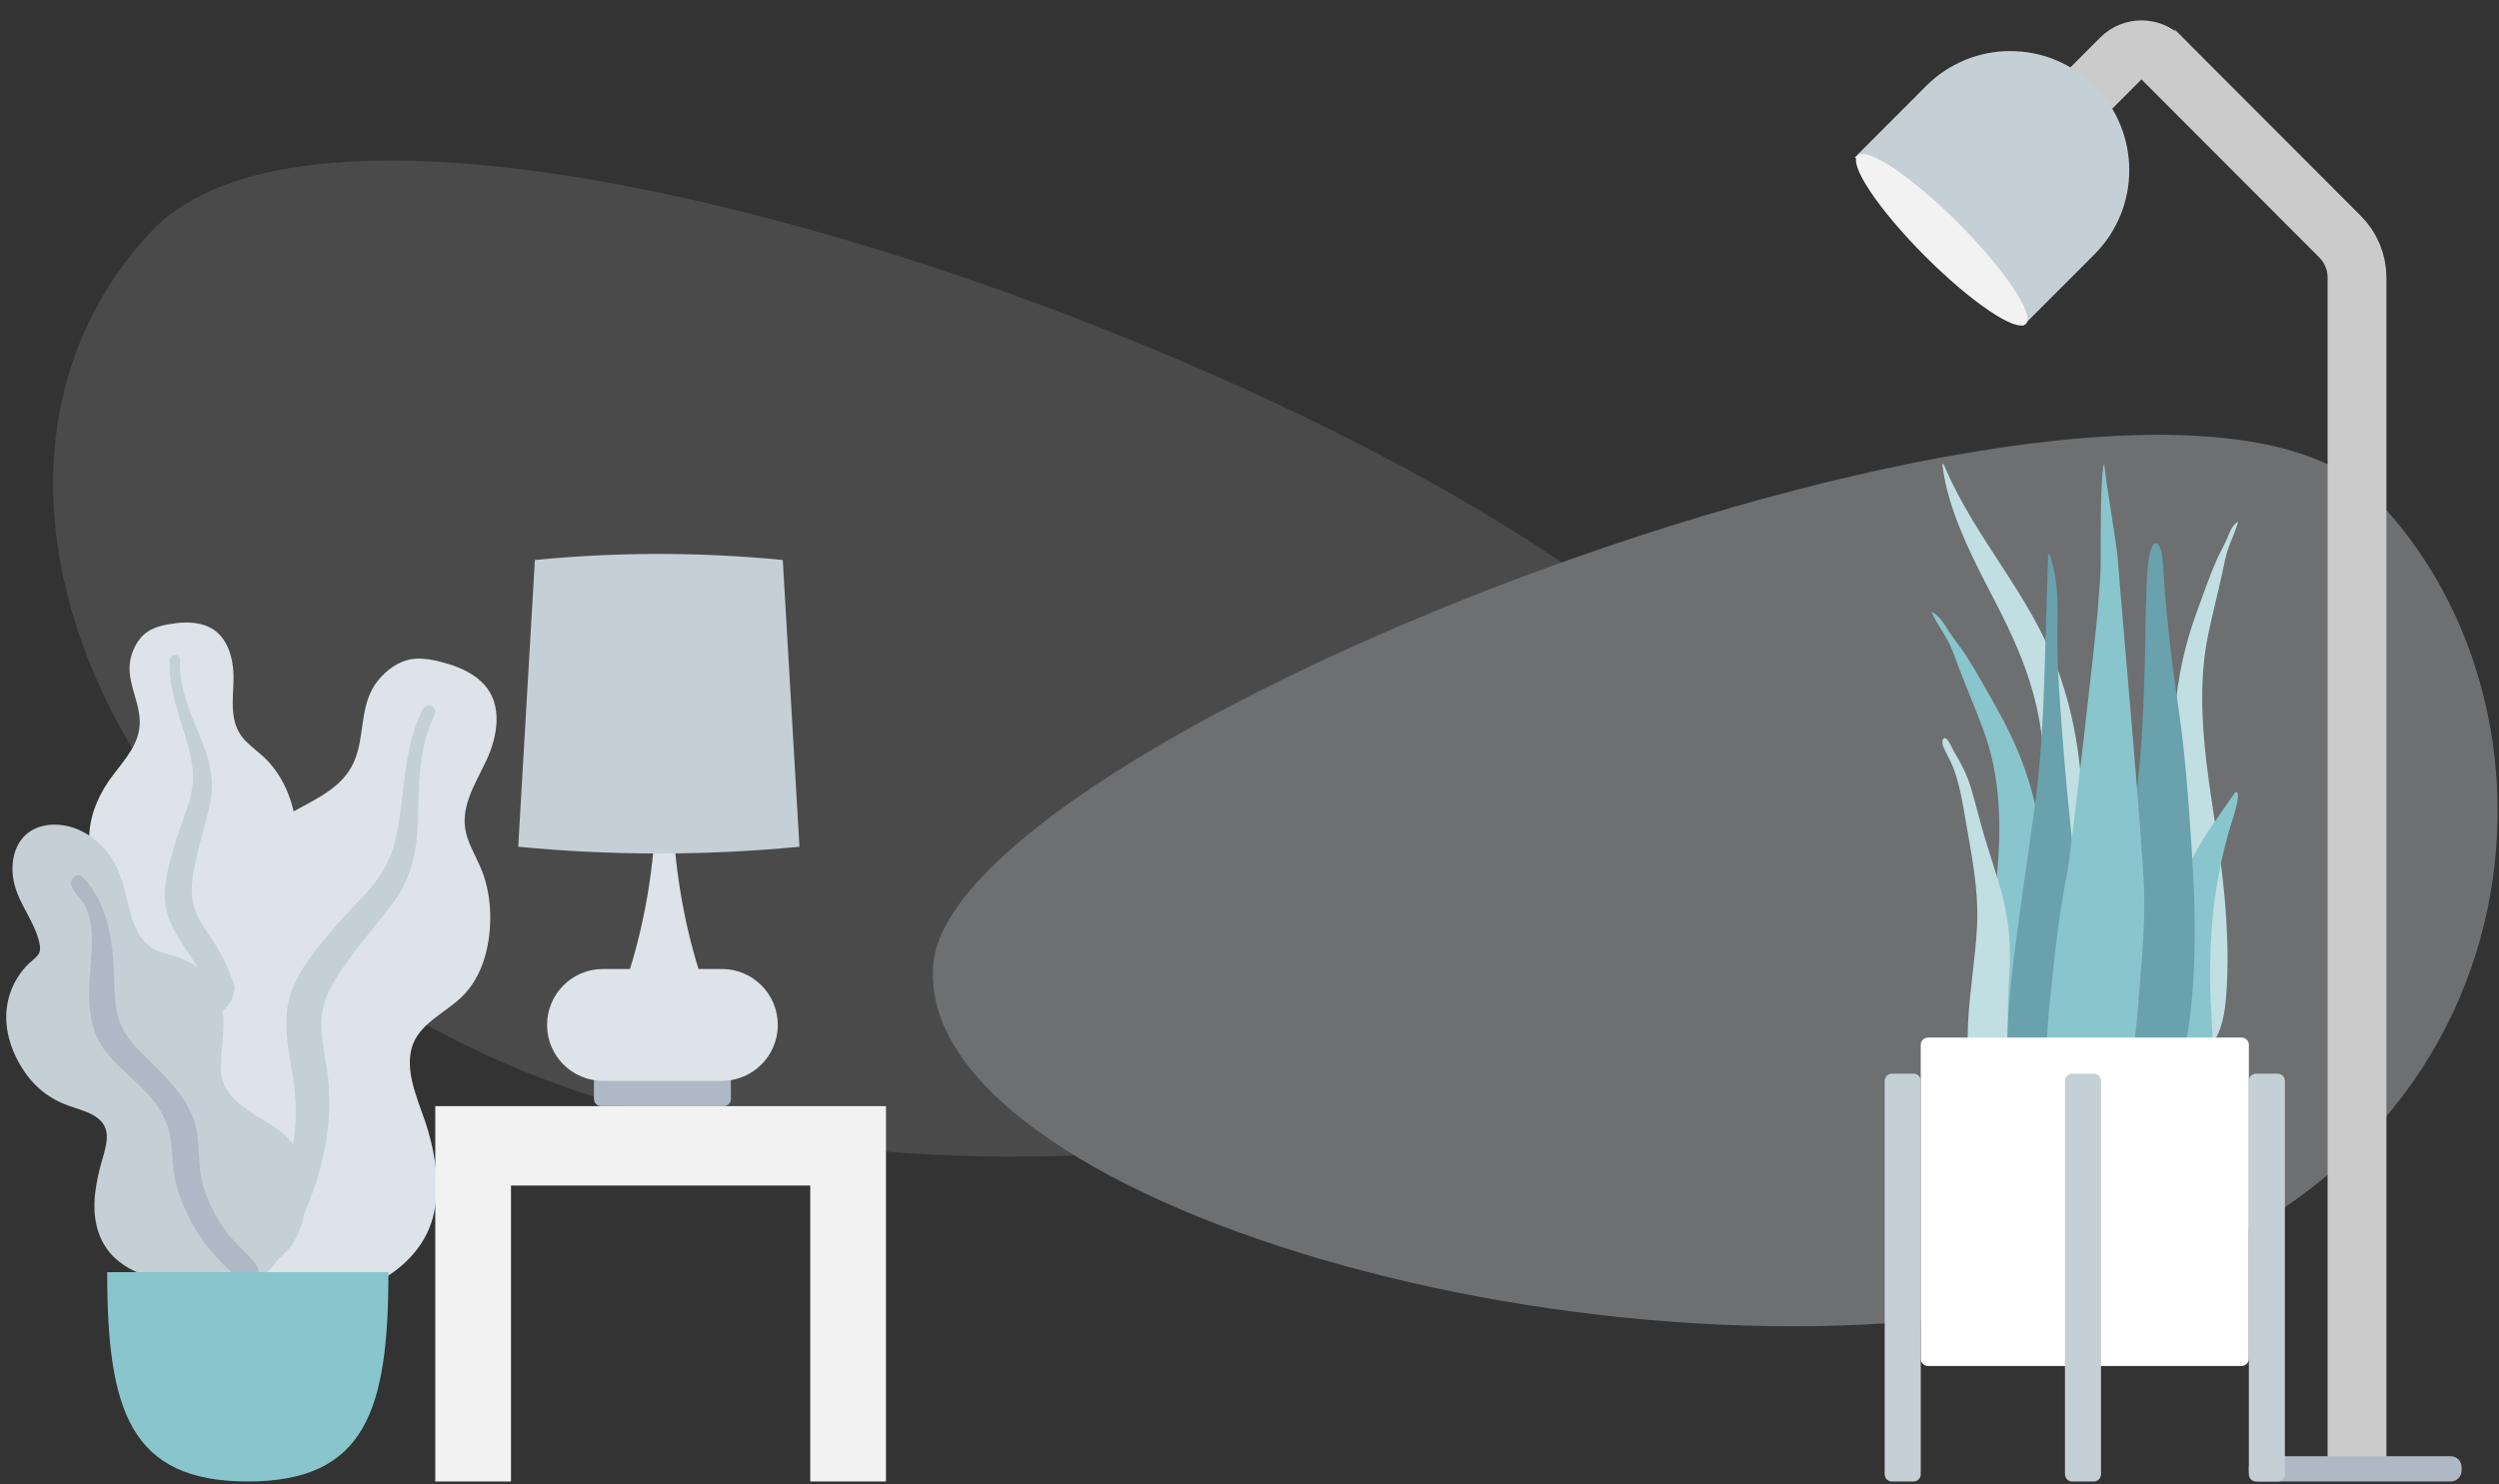 <svg width="340" height="202" viewBox="0 0 340 202" fill="none" xmlns="http://www.w3.org/2000/svg">
<rect x="0" y="0" width="340" height="202" fill="#333333" stroke="none"/>
<g opacity="0.346">
<path opacity="0.346" fill-rule="evenodd" clip-rule="evenodd" d="M239.15 106.518C235.768 68.674 54.3 -4.37 20.611 31.476C-13.078 67.321 19.31 134.594 89.909 151.821C160.509 169.048 242.532 144.363 239.15 106.518Z" fill="#F2F2F2"/>
<path fill-rule="evenodd" clip-rule="evenodd" d="M126.988 131.108C130.018 98.958 292.569 36.904 322.746 67.356C352.923 97.808 345.285 161.861 282.045 176.496C218.805 191.131 123.959 163.258 126.988 131.108Z" fill="#DDE3E9"/>
</g>
<path d="M279.476 17.051L288.584 7.925C290.116 6.39 292.601 6.39 294.134 7.924C294.134 7.924 294.134 7.925 294.135 7.925L318.383 32.217C319.855 33.691 320.681 35.69 320.681 37.773V198.671" stroke="#CBCBCB" stroke-width="8"/>
<path d="M333.435 198.179H307.436C306.624 198.179 305.965 198.839 305.965 199.653V200.144C305.965 200.958 306.624 201.618 307.436 201.618H333.435C334.248 201.618 334.907 200.958 334.907 200.144V199.653C334.907 198.839 334.248 198.179 333.435 198.179Z" fill="#AFB9C5"/>
<path fill-rule="evenodd" clip-rule="evenodd" d="M284.954 11.697C291.276 18.027 291.276 28.29 284.954 34.62L275.242 44.344L252.349 21.422L262.061 11.697C268.383 5.367 278.632 5.367 284.954 11.697Z" fill="#C5CFD6"/>
<path d="M261.928 34.876C268.25 41.206 274.384 45.327 275.629 44.08C276.874 42.834 272.759 36.691 266.437 30.361C260.116 24.031 253.981 19.911 252.736 21.157C251.491 22.404 255.606 28.547 261.928 34.876Z" fill="#F2F2F2"/>
<path fill-rule="evenodd" clip-rule="evenodd" d="M24.031 84.803C25.436 84.631 26.936 84.692 28.242 85.247C31.021 86.428 31.811 89.715 31.773 92.387C31.732 95.262 31.122 98.403 33.305 100.72C34.309 101.785 35.557 102.6 36.543 103.685C37.596 104.844 38.422 106.171 39.034 107.595C40.158 110.211 40.709 113.288 39.682 116.032C38.777 118.449 36.502 120.629 36.993 123.377C37.506 126.243 40.392 128.434 42.197 130.569C44.239 132.985 46.119 136.073 46.428 139.241C46.724 142.278 45.404 145.349 43.378 147.644C39.33 152.23 33.246 154.479 27.112 154.465C24.507 154.459 21.559 154.341 19.311 152.939C18.616 152.506 18.25 152.02 17.837 151.345C17.466 150.739 16.977 150.345 16.411 149.916C15.168 148.975 14.269 147.706 13.696 146.285C11.47 140.768 13.249 133.942 16.365 129.043C17.103 127.882 17.708 126.765 17.349 125.381C16.975 123.937 16.055 122.635 15.241 121.393C14.437 120.166 13.519 118.996 12.891 117.669C12.233 116.279 12.047 114.824 12.164 113.303C12.382 110.446 13.614 107.81 15.358 105.512C17.037 103.299 19.009 101.181 19.014 98.281C19.019 95.208 16.967 92.474 17.841 89.349C18.203 88.055 18.93 86.728 20.102 85.952C21.225 85.208 22.709 84.964 24.031 84.803Z" fill="#DDE3E9"/>
<path fill-rule="evenodd" clip-rule="evenodd" d="M23.112 89.716C23.139 89.303 23.628 89.056 24.013 89.163C24.519 89.305 24.51 89.779 24.496 90.202C24.455 91.5 24.643 92.762 24.955 94.021C25.602 96.64 26.8 99.053 27.748 101.569C28.696 104.083 29.14 106.678 28.585 109.338C28.061 111.845 27.237 114.288 26.701 116.799C26.228 119.012 25.725 121.346 26.445 123.553C27.138 125.678 28.669 127.409 29.772 129.329C32.055 133.304 33.068 137.714 33.203 142.252C33.266 144.359 33.21 146.486 32.721 148.552C32.44 149.743 32.063 151.351 31.044 152.172C30.575 152.551 29.771 152.682 29.376 152.121C29.005 151.595 29.331 150.78 29.448 150.219C29.959 147.791 30.061 145.31 29.939 142.844C29.821 140.456 29.539 138.072 28.788 135.791C28.092 133.675 27.033 131.773 25.788 129.922C24.518 128.035 23.199 126.144 22.674 123.908C22.141 121.637 22.574 119.327 23.153 117.1C23.765 114.744 24.567 112.455 25.396 110.163C26.204 107.93 26.49 105.816 26.044 103.479C25.163 98.86 22.805 94.525 23.112 89.716Z" fill="#C5CFD6"/>
<path fill-rule="evenodd" clip-rule="evenodd" d="M61.132 90.407C62.871 90.935 64.598 91.788 65.838 93.126C68.474 95.97 67.665 100.269 66.21 103.408C64.644 106.788 62.27 110.185 63.608 114.062C64.223 115.845 65.257 117.459 65.841 119.255C66.464 121.175 66.733 123.174 66.698 125.177C66.635 128.856 65.658 132.782 63.004 135.492C60.668 137.879 56.847 139.272 55.974 142.778C55.062 146.435 57.291 150.529 58.28 153.994C59.4 157.915 59.975 162.546 58.665 166.454C57.409 170.199 54.24 173.143 50.652 174.802C43.484 178.118 35.161 177.608 27.974 174.396C24.922 173.032 21.525 171.357 19.629 168.528C19.043 167.654 18.869 166.889 18.742 165.874C18.627 164.965 18.261 164.244 17.824 163.443C16.862 161.681 16.478 159.713 16.556 157.734C16.857 150.05 22.547 142.904 28.788 138.733C30.267 137.745 31.565 136.739 31.875 134.916C32.198 133.013 31.807 130.993 31.508 129.101C31.213 127.231 30.754 125.369 30.717 123.472C30.679 121.486 31.23 119.668 32.169 117.93C33.933 114.665 36.77 112.189 40.028 110.38C43.166 108.638 46.597 107.161 48.133 103.734C49.761 100.101 48.798 95.799 51.473 92.559C52.58 91.217 54.134 90.026 55.917 89.719C57.628 89.424 59.497 89.909 61.132 90.407Z" fill="#DDE3E9"/>
<path fill-rule="evenodd" clip-rule="evenodd" d="M57.58 96.413C57.827 95.938 58.528 95.901 58.922 96.231C59.44 96.665 59.181 97.221 58.944 97.714C58.218 99.23 57.777 100.823 57.483 102.478C56.87 105.92 57.008 109.405 56.801 112.882C56.594 116.356 55.757 119.663 53.716 122.521C51.791 125.216 49.551 127.677 47.611 130.369C45.9 132.742 44.091 135.241 43.779 138.233C43.477 141.113 44.363 143.966 44.648 146.819C45.239 152.724 44.116 158.478 41.901 163.923C40.872 166.452 39.694 168.941 38.042 171.132C37.091 172.394 35.808 174.1 34.188 174.539C33.44 174.741 32.432 174.475 32.264 173.603C32.105 172.785 32.912 171.991 33.343 171.388C35.209 168.781 36.627 165.896 37.774 162.912C38.885 160.022 39.803 157.051 40.118 153.956C40.41 151.083 40.167 148.277 39.679 145.43C39.182 142.529 38.628 139.598 39.184 136.675C39.748 133.706 41.463 131.197 43.305 128.863C45.253 126.394 47.388 124.105 49.556 121.826C51.669 119.605 53.109 117.252 53.81 114.25C55.196 108.318 54.705 101.947 57.58 96.413Z" fill="#C5CFD6"/>
<path fill-rule="evenodd" clip-rule="evenodd" d="M7.376 112.224C10.267 112.224 12.809 113.758 14.561 115.936C16.611 118.485 17.025 121.598 17.858 124.636C18.272 126.149 18.985 127.65 20.233 128.677C21.369 129.611 22.811 129.798 24.171 130.254C26.888 131.167 29.081 133.364 29.948 136.045C31.005 139.316 29.885 142.614 30.078 145.929C30.255 148.973 33.253 150.872 35.664 152.331C38.042 153.77 40.184 155.117 40.901 157.92C41.66 160.893 41.915 164.211 40.863 167.148C39.112 172.038 33.986 174.192 29.033 174.526C24.538 174.828 18.887 174.353 15.511 171.086C13.491 169.131 12.76 166.397 12.851 163.677C12.907 161.985 13.242 160.309 13.674 158.675C13.981 157.516 14.395 156.363 14.513 155.165C14.827 151.98 11.887 151.369 9.385 150.494C6.205 149.383 3.978 147.284 2.43 144.359C0.988 141.636 0.384 138.579 1.248 135.581C1.689 134.05 2.49 132.661 3.576 131.48C4.054 130.96 4.727 130.526 5.159 129.98C5.561 129.47 5.474 128.809 5.335 128.211C4.693 125.451 2.694 123.166 1.979 120.411C1.334 117.924 1.715 114.829 3.986 113.224C4.967 112.531 6.177 112.231 7.376 112.224Z" fill="#C5CFD6"/>
<path fill-rule="evenodd" clip-rule="evenodd" d="M11.316 119.415C14.38 122.684 15.213 127.118 15.458 131.417C15.595 133.827 15.452 136.369 16.159 138.707C16.764 140.708 18.183 142.238 19.645 143.684C22.589 146.594 25.872 149.552 26.733 153.764C27.238 156.236 26.897 158.789 27.595 161.233C28.229 163.455 29.347 165.638 30.706 167.514C31.8 169.025 33.226 170.182 34.423 171.591C34.788 172.021 35.311 172.654 35.16 173.26C34.984 173.971 34.079 174.196 33.438 174.085C31.942 173.824 30.683 172.394 29.705 171.354C28.275 169.834 27.059 168.199 26.072 166.364C24.975 164.327 24.092 162.166 23.715 159.88C23.323 157.509 23.518 155.038 22.624 152.763C21.12 148.934 17.471 146.675 14.833 143.69C11.546 139.972 12.036 135.344 12.373 130.77C12.558 128.256 12.742 125.418 11.473 123.122C10.989 122.246 9.909 121.43 9.701 120.434C9.511 119.521 10.551 118.599 11.316 119.415Z" fill="#AFB9C5"/>
<path fill-rule="evenodd" clip-rule="evenodd" d="M14.584 173.129C14.584 191.823 17.631 201.618 33.715 201.618C49.799 201.618 52.846 191.823 52.846 173.129H14.584Z" fill="#89C5CC"/>
<path d="M98.466 146.115H81.788C81.246 146.115 80.807 146.555 80.807 147.097V149.553C80.807 150.096 81.246 150.535 81.788 150.535H98.466C99.008 150.535 99.447 150.096 99.447 149.553V147.097C99.447 146.555 99.008 146.115 98.466 146.115Z" fill="#AFB9C5"/>
<path fill-rule="evenodd" clip-rule="evenodd" d="M85.712 131.871C87.818 125.036 88.998 117.832 89.252 110.259H90.618H91.492C91.746 117.832 92.927 125.036 95.032 131.871H98.221C102.42 131.871 105.824 135.279 105.824 139.484C105.824 143.689 102.42 147.097 98.221 147.097H82.033C77.834 147.097 74.43 143.689 74.43 139.484C74.43 135.279 77.834 131.871 82.033 131.871H85.712Z" fill="#DDE3E9"/>
<path fill-rule="evenodd" clip-rule="evenodd" d="M72.773 76.21C78.394 75.66 84.015 75.385 89.636 75.385C95.258 75.385 100.879 75.66 106.5 76.21L108.768 115.236C102.391 115.847 96.013 116.153 89.636 116.153C83.26 116.153 76.882 115.847 70.505 115.236L72.773 76.21Z" fill="#C5CFD6"/>
<path fill-rule="evenodd" clip-rule="evenodd" d="M69.524 150.535H110.239H120.541V201.618H110.239V161.341H69.524V201.618H59.223V150.535H69.524Z" fill="#F2F2F2"/>
<path fill-rule="evenodd" clip-rule="evenodd" d="M264.456 63.208C268.789 73.517 276.154 80.68 280.055 91.4C282.369 97.757 283.333 104.669 283.392 111.748C283.423 115.593 283.356 119.441 283.339 123.286C283.321 127.035 283.219 130.761 282.901 134.487C282.582 138.232 282.224 141.933 282.067 145.702C281.944 148.638 281.888 152.054 280.894 154.732C280.103 156.862 278.094 157.174 277.561 154.591C277.265 153.155 277.302 151.551 277.335 150.075C277.377 148.182 277.487 146.291 277.543 144.398C277.768 136.8 277.476 129.201 277.629 121.601C277.778 114.175 278.731 106.757 277.676 99.381C276.805 93.29 274.593 88.059 272.05 83.044C269.603 78.22 266.94 73.513 265.287 68.025C264.812 66.449 264.445 64.815 264.269 63.121C264.346 63.085 264.408 63.114 264.456 63.208Z" fill="#C1DEE2"/>
<path fill-rule="evenodd" clip-rule="evenodd" d="M263.275 83.547C264.133 84.168 264.612 85.075 265.192 85.97C265.913 87.084 266.761 88.089 267.482 89.203C268.986 91.525 270.306 93.99 271.677 96.407C274.279 100.994 276.254 105.883 277.233 111.19C278.247 116.689 278.52 122.366 278.946 127.947C279.397 133.863 279.851 139.822 279.911 145.76C279.938 148.421 280.081 151.245 279.762 153.887C279.564 155.532 278.822 156.934 277.151 156.92C273.601 156.892 271.935 152.955 271.239 149.727C270.214 144.972 270.009 139.922 270.171 135.06C270.367 129.198 271.384 123.423 271.823 117.583C272.289 111.401 272.026 105.328 269.903 99.506C268.831 96.565 267.586 93.694 266.469 90.771C265.993 89.527 265.603 88.249 264.96 87.091C264.245 85.802 263.357 84.632 262.797 83.244C262.956 83.345 263.116 83.446 263.275 83.547Z" fill="#89C5CC"/>
<path fill-rule="evenodd" clip-rule="evenodd" d="M304.167 71.219C304.275 71.134 304.384 71.05 304.493 70.965C304.18 72.287 303.613 73.362 303.181 74.571C302.792 75.657 302.594 76.887 302.332 78.076C301.717 80.866 301.006 83.593 300.424 86.407C299.274 91.976 299.491 97.975 300.246 104.153C300.959 109.989 302.086 115.815 302.623 121.65C303.068 126.489 303.26 131.479 302.835 136.095C302.546 139.231 301.6 142.974 299.023 142.658C297.809 142.509 297.176 141.046 296.921 139.396C296.512 136.744 296.426 133.956 296.266 131.319C295.91 125.434 295.839 119.567 295.769 113.743C295.702 108.247 295.519 102.643 295.885 97.285C296.239 92.116 297.345 87.458 298.927 83.16C299.76 80.896 300.554 78.579 301.49 76.421C301.939 75.386 302.487 74.471 302.937 73.437C303.298 72.605 303.585 71.751 304.167 71.219Z" fill="#C1DEE2"/>
<path fill-rule="evenodd" clip-rule="evenodd" d="M264.371 100.584C264.841 99.794 265.874 102.397 266.031 102.724C265.965 102.561 265.898 102.399 265.831 102.236C266.762 103.788 267.615 105.402 268.145 107.181C268.669 108.942 269.12 110.738 269.612 112.512C270.535 115.839 271.726 119.072 272.562 122.429C273.378 125.701 273.583 128.917 273.386 132.3C273.181 135.817 273.055 139.388 273.294 142.903C273.409 144.582 273.954 146.146 274.327 147.762C274.701 149.38 274.995 151.02 275.437 152.617C275.539 152.409 275.552 153.105 275.551 153.158C275.549 153.557 275.493 153.892 275.365 154.27C275.035 155.243 274.419 156.07 273.48 156.339C271.785 156.824 270.21 155.28 269.664 153.649C268.879 151.309 268.447 148.723 268.073 146.264C267.731 144.009 267.649 141.74 267.751 139.454C267.952 134.946 268.767 130.496 268.987 125.989C269.227 121.082 268.256 116.472 267.443 111.695C267.052 109.394 266.677 107.114 265.915 104.922C265.607 104.034 265.205 103.25 264.783 102.43C264.543 101.964 264.058 101.132 264.371 100.584Z" fill="#C1DEE2"/>
<path fill-rule="evenodd" clip-rule="evenodd" d="M278.128 92.919C277.933 98.54 277.598 104.119 276.849 109.681C276.086 115.357 275.208 121.014 274.473 126.695C273.758 132.225 273.008 137.847 273.108 143.455C273.181 147.585 272.497 154.572 277.079 156.611C281.718 158.675 282.714 149.859 283.018 146.949C283.602 141.366 283.413 135.725 283.13 130.111C282.839 124.35 282.353 118.619 281.752 112.879C281.083 106.503 280.559 100.098 280.138 93.704C279.929 90.541 279.878 87.384 279.936 84.221C279.99 81.236 279.877 78.22 278.817 75.385C278.761 75.426 278.706 75.466 278.65 75.506" fill="#69A1AC"/>
<path fill-rule="evenodd" clip-rule="evenodd" d="M302.081 110.728C301.247 111.945 300.406 113.151 299.618 114.44C298.208 116.747 296.933 119.312 296.549 122.61C295.746 129.513 296.39 136.969 296.546 144.083C296.577 145.536 296.394 146.946 296.966 148.33C297.485 149.584 298.455 150.54 299.38 150.535C301.359 150.524 301.057 145.67 301.06 143.534C301.066 139.79 300.647 136.007 300.683 132.266C300.719 128.56 300.944 124.844 301.481 121.324C302.024 117.761 302.82 114.34 303.87 111.148C304.016 110.705 305.061 107.281 304.073 107.871" fill="#89C5CC"/>
<path fill-rule="evenodd" clip-rule="evenodd" d="M293.339 73.912C292.038 73.912 292.046 80.408 292.007 81.243C291.865 84.254 291.899 87.266 291.809 90.278C291.613 96.85 291.373 103.48 290.387 109.977C289.856 113.474 289.241 116.956 288.579 120.427C287.915 123.908 287.024 127.385 286.587 130.91C286.167 134.298 286.404 137.754 286.462 141.159C286.519 144.585 286.623 148.018 287.071 151.413C287.182 152.252 287.311 153.087 287.45 153.92C287.566 154.614 287.498 155.475 287.694 156.135C288.008 157.192 289.352 157.538 290.257 157.373C292.706 156.925 294.27 153.846 295.107 151.596C296.175 148.723 296.742 145.608 297.301 142.58C297.935 139.151 298.307 135.668 298.481 132.177C298.835 125.08 298.381 117.976 297.873 110.902C297.59 106.968 297.264 103.052 296.765 99.142C296.268 95.249 295.63 91.373 295.215 87.469C294.913 84.632 294.616 81.79 294.421 78.942C294.374 78.263 294.335 73.912 293.339 73.912Z" fill="#69A1AC"/>
<path fill-rule="evenodd" clip-rule="evenodd" d="M291.71 121.133C291.498 114.312 288.76 84.354 288.137 76.106C287.981 74.041 286.481 65.446 286.287 63.106C285.759 63.767 285.804 74.064 285.81 76.43C285.816 78.77 285.526 81.071 285.377 83.399C285.225 85.774 281.719 116.448 281.263 118.73C280.358 123.27 279.752 127.93 279.285 132.572C278.83 137.096 278.122 141.87 278.731 146.418C278.871 147.465 279.093 148.496 279.453 149.458C279.843 150.497 280.11 151.458 280.423 152.546C280.927 154.297 281.838 155.835 283.237 156.558C286.106 158.041 287.647 154.684 288.428 151.762C289.676 147.095 290.476 142.351 290.852 137.45C291.267 132.027 291.88 126.593 291.71 121.133Z" fill="#89C5CC"/>
<path d="M304.984 141.203H262.307C261.765 141.203 261.326 141.643 261.326 142.185V184.918C261.326 185.46 261.765 185.9 262.307 185.9H304.984C305.526 185.9 305.965 185.46 305.965 184.918V142.185C305.965 141.643 305.526 141.203 304.984 141.203Z" fill="white"/>
<path d="M260.345 146.115H257.401C256.86 146.115 256.42 146.554 256.42 147.097V200.635C256.42 201.178 256.86 201.618 257.401 201.618H260.345C260.886 201.618 261.326 201.178 261.326 200.635V147.097C261.326 146.554 260.886 146.115 260.345 146.115Z" fill="#C5CFD6"/>
<path d="M284.872 146.115H281.928C281.387 146.115 280.947 146.554 280.947 147.097V200.635C280.947 201.178 281.387 201.618 281.928 201.618H284.872C285.413 201.618 285.853 201.178 285.853 200.635V147.097C285.853 146.554 285.413 146.115 284.872 146.115Z" fill="#C5CFD6"/>
<path d="M309.889 146.115H306.946C306.404 146.115 305.965 146.554 305.965 147.097V200.635C305.965 201.178 306.404 201.618 306.946 201.618H309.889C310.431 201.618 310.87 201.178 310.87 200.635V147.097C310.87 146.554 310.431 146.115 309.889 146.115Z" fill="#C5CFD6"/>
</svg>
